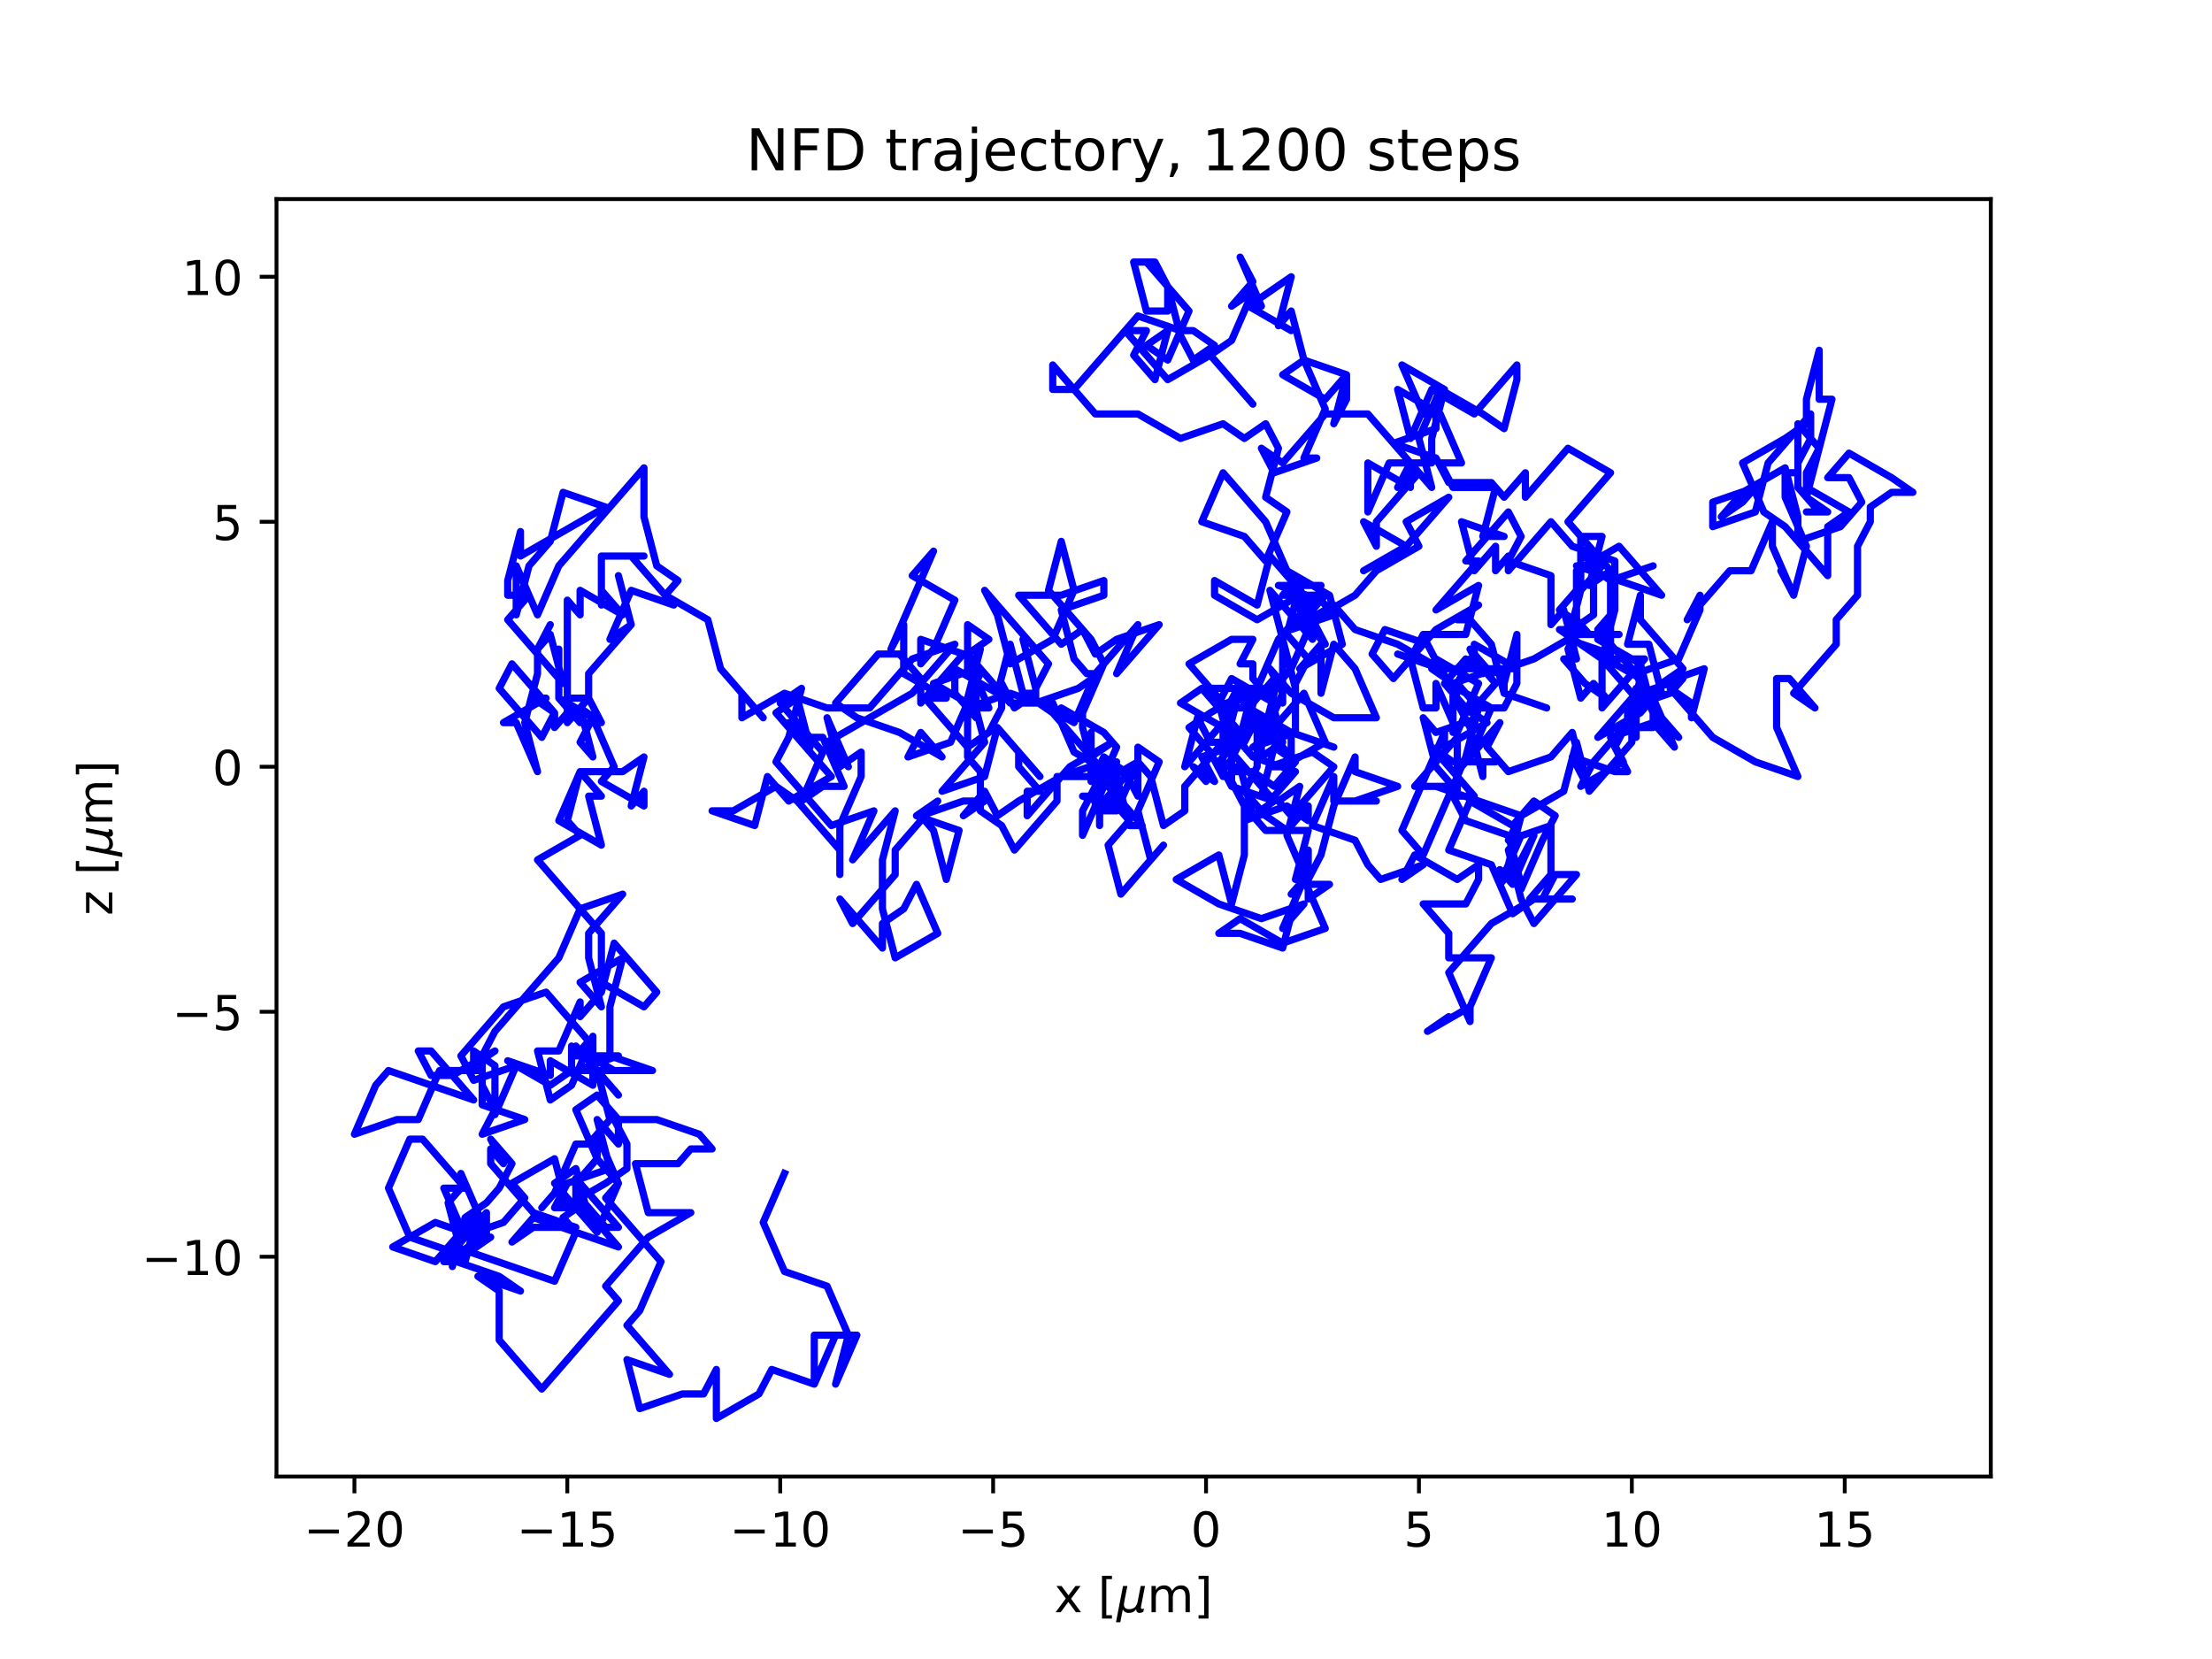 <?xml version="1.0" encoding="utf-8" standalone="no"?>
<!DOCTYPE svg PUBLIC "-//W3C//DTD SVG 1.1//EN"
  "http://www.w3.org/Graphics/SVG/1.1/DTD/svg11.dtd">
<!-- Created with matplotlib (https://matplotlib.org/) -->
<svg height="345.6pt" version="1.1" viewBox="0 0 460.8 345.6" width="460.8pt" xmlns="http://www.w3.org/2000/svg" xmlns:xlink="http://www.w3.org/1999/xlink">
 <defs>
  <style type="text/css">*{stroke-linecap:butt;stroke-linejoin:round;}</style>
 </defs>
 <g id="figure_1">
  <g id="patch_1">
   <path d="M 0 345.6 
L 460.8 345.6 
L 460.8 0 
L 0 0 
z
" style="fill:#ffffff;"/>
  </g>
  <g id="axes_1">
   <g id="patch_2">
    <path d="M 57.6 307.584 
L 414.72 307.584 
L 414.72 41.472 
L 57.6 41.472 
z
" style="fill:#ffffff;"/>
   </g>
   <g id="matplotlib.axis_1">
    <g id="xtick_1">
     <g id="line2d_1">
      <defs>
       <path d="M 0 0 
L 0 3.5 
" id="m997b8be30d" style="stroke:#000000;stroke-width:0.8;"/>
      </defs>
      <g>
       <use style="stroke:#000000;stroke-width:0.8;" x="73.833" xlink:href="#m997b8be30d" y="307.584"/>
      </g>
     </g>
     <g id="text_1">
      <!-- −20 -->
      <g transform="translate(63.28 322.182)scale(0.1 -0.1)">
       <defs>
        <path d="M 10.594 35.5 
L 73.188 35.5 
L 73.188 27.203 
L 10.594 27.203 
z
" id="DejaVuSans-8722"/>
        <path d="M 19.188 8.297 
L 53.609 8.297 
L 53.609 0 
L 7.328 0 
L 7.328 8.297 
Q 12.938 14.109 22.625 23.891 
Q 32.328 33.688 34.812 36.531 
Q 39.547 41.844 41.422 45.531 
Q 43.312 49.219 43.312 52.781 
Q 43.312 58.594 39.234 62.25 
Q 35.156 65.922 28.609 65.922 
Q 23.969 65.922 18.812 64.312 
Q 13.672 62.703 7.812 59.422 
L 7.812 69.391 
Q 13.766 71.781 18.938 73 
Q 24.125 74.219 28.422 74.219 
Q 39.75 74.219 46.484 68.547 
Q 53.219 62.891 53.219 53.422 
Q 53.219 48.922 51.531 44.891 
Q 49.859 40.875 45.406 35.406 
Q 44.188 33.984 37.641 27.219 
Q 31.109 20.453 19.188 8.297 
z
" id="DejaVuSans-50"/>
        <path d="M 31.781 66.406 
Q 24.172 66.406 20.328 58.906 
Q 16.5 51.422 16.5 36.375 
Q 16.5 21.391 20.328 13.891 
Q 24.172 6.391 31.781 6.391 
Q 39.453 6.391 43.281 13.891 
Q 47.125 21.391 47.125 36.375 
Q 47.125 51.422 43.281 58.906 
Q 39.453 66.406 31.781 66.406 
z
M 31.781 74.219 
Q 44.047 74.219 50.516 64.516 
Q 56.984 54.828 56.984 36.375 
Q 56.984 17.969 50.516 8.266 
Q 44.047 -1.422 31.781 -1.422 
Q 19.531 -1.422 13.062 8.266 
Q 6.594 17.969 6.594 36.375 
Q 6.594 54.828 13.062 64.516 
Q 19.531 74.219 31.781 74.219 
z
" id="DejaVuSans-48"/>
       </defs>
       <use xlink:href="#DejaVuSans-8722"/>
       <use x="83.789" xlink:href="#DejaVuSans-50"/>
       <use x="147.412" xlink:href="#DejaVuSans-48"/>
      </g>
     </g>
    </g>
    <g id="xtick_2">
     <g id="line2d_2">
      <g>
       <use style="stroke:#000000;stroke-width:0.8;" x="118.184" xlink:href="#m997b8be30d" y="307.584"/>
      </g>
     </g>
     <g id="text_2">
      <!-- −15 -->
      <g transform="translate(107.632 322.182)scale(0.1 -0.1)">
       <defs>
        <path d="M 12.406 8.297 
L 28.516 8.297 
L 28.516 63.922 
L 10.984 60.406 
L 10.984 69.391 
L 28.422 72.906 
L 38.281 72.906 
L 38.281 8.297 
L 54.391 8.297 
L 54.391 0 
L 12.406 0 
z
" id="DejaVuSans-49"/>
        <path d="M 10.797 72.906 
L 49.516 72.906 
L 49.516 64.594 
L 19.828 64.594 
L 19.828 46.734 
Q 21.969 47.469 24.109 47.828 
Q 26.266 48.188 28.422 48.188 
Q 40.625 48.188 47.75 41.5 
Q 54.891 34.812 54.891 23.391 
Q 54.891 11.625 47.562 5.094 
Q 40.234 -1.422 26.906 -1.422 
Q 22.312 -1.422 17.547 -0.641 
Q 12.797 0.141 7.719 1.703 
L 7.719 11.625 
Q 12.109 9.234 16.797 8.062 
Q 21.484 6.891 26.703 6.891 
Q 35.156 6.891 40.078 11.328 
Q 45.016 15.766 45.016 23.391 
Q 45.016 31 40.078 35.438 
Q 35.156 39.891 26.703 39.891 
Q 22.75 39.891 18.812 39.016 
Q 14.891 38.141 10.797 36.281 
z
" id="DejaVuSans-53"/>
       </defs>
       <use xlink:href="#DejaVuSans-8722"/>
       <use x="83.789" xlink:href="#DejaVuSans-49"/>
       <use x="147.412" xlink:href="#DejaVuSans-53"/>
      </g>
     </g>
    </g>
    <g id="xtick_3">
     <g id="line2d_3">
      <g>
       <use style="stroke:#000000;stroke-width:0.8;" x="162.536" xlink:href="#m997b8be30d" y="307.584"/>
      </g>
     </g>
     <g id="text_3">
      <!-- −10 -->
      <g transform="translate(151.984 322.182)scale(0.1 -0.1)">
       <use xlink:href="#DejaVuSans-8722"/>
       <use x="83.789" xlink:href="#DejaVuSans-49"/>
       <use x="147.412" xlink:href="#DejaVuSans-48"/>
      </g>
     </g>
    </g>
    <g id="xtick_4">
     <g id="line2d_4">
      <g>
       <use style="stroke:#000000;stroke-width:0.8;" x="206.888" xlink:href="#m997b8be30d" y="307.584"/>
      </g>
     </g>
     <g id="text_4">
      <!-- −5 -->
      <g transform="translate(199.517 322.182)scale(0.1 -0.1)">
       <use xlink:href="#DejaVuSans-8722"/>
       <use x="83.789" xlink:href="#DejaVuSans-53"/>
      </g>
     </g>
    </g>
    <g id="xtick_5">
     <g id="line2d_5">
      <g>
       <use style="stroke:#000000;stroke-width:0.8;" x="251.24" xlink:href="#m997b8be30d" y="307.584"/>
      </g>
     </g>
     <g id="text_5">
      <!-- 0 -->
      <g transform="translate(248.058 322.182)scale(0.1 -0.1)">
       <use xlink:href="#DejaVuSans-48"/>
      </g>
     </g>
    </g>
    <g id="xtick_6">
     <g id="line2d_6">
      <g>
       <use style="stroke:#000000;stroke-width:0.8;" x="295.591" xlink:href="#m997b8be30d" y="307.584"/>
      </g>
     </g>
     <g id="text_6">
      <!-- 5 -->
      <g transform="translate(292.41 322.182)scale(0.1 -0.1)">
       <use xlink:href="#DejaVuSans-53"/>
      </g>
     </g>
    </g>
    <g id="xtick_7">
     <g id="line2d_7">
      <g>
       <use style="stroke:#000000;stroke-width:0.8;" x="339.943" xlink:href="#m997b8be30d" y="307.584"/>
      </g>
     </g>
     <g id="text_7">
      <!-- 10 -->
      <g transform="translate(333.581 322.182)scale(0.1 -0.1)">
       <use xlink:href="#DejaVuSans-49"/>
       <use x="63.623" xlink:href="#DejaVuSans-48"/>
      </g>
     </g>
    </g>
    <g id="xtick_8">
     <g id="line2d_8">
      <g>
       <use style="stroke:#000000;stroke-width:0.8;" x="384.295" xlink:href="#m997b8be30d" y="307.584"/>
      </g>
     </g>
     <g id="text_8">
      <!-- 15 -->
      <g transform="translate(377.932 322.182)scale(0.1 -0.1)">
       <use xlink:href="#DejaVuSans-49"/>
       <use x="63.623" xlink:href="#DejaVuSans-53"/>
      </g>
     </g>
    </g>
    <g id="text_9">
     <!-- x [${\mu}$m] -->
     <g transform="translate(219.61 335.862)scale(0.1 -0.1)">
      <defs>
       <path d="M 54.891 54.688 
L 35.109 28.078 
L 55.906 0 
L 45.312 0 
L 29.391 21.484 
L 13.484 0 
L 2.875 0 
L 24.125 28.609 
L 4.688 54.688 
L 15.281 54.688 
L 29.781 35.203 
L 44.281 54.688 
z
" id="DejaVuSans-120"/>
       <path id="DejaVuSans-32"/>
       <path d="M 8.594 75.984 
L 29.297 75.984 
L 29.297 69 
L 17.578 69 
L 17.578 -6.203 
L 29.297 -6.203 
L 29.297 -13.188 
L 8.594 -13.188 
z
" id="DejaVuSans-91"/>
       <path d="M -1.312 -20.797 
L 13.375 54.688 
L 22.406 54.688 
L 15.766 20.656 
Q 15.578 19.625 15.422 18.359 
Q 15.281 17.094 15.281 15.828 
Q 15.281 11.281 18.141 8.828 
Q 21 6.391 26.312 6.391 
Q 33.547 6.391 37.984 10.484 
Q 42.438 14.594 44 22.797 
L 50.203 54.688 
L 59.188 54.688 
L 51.031 12.641 
Q 50.828 11.719 50.75 11.031 
Q 50.688 10.359 50.688 9.812 
Q 50.688 8.297 51.297 7.594 
Q 51.906 6.891 53.219 6.891 
Q 53.719 6.891 54.562 7.125 
Q 55.422 7.375 56.984 8.016 
L 55.609 0.781 
Q 53.469 -0.297 51.516 -0.859 
Q 49.562 -1.422 47.703 -1.422 
Q 44.484 -1.422 42.656 0.625 
Q 40.828 2.688 40.828 6.297 
Q 38.094 2.391 34.297 0.484 
Q 30.516 -1.422 25.391 -1.422 
Q 20.844 -1.422 17.453 0.672 
Q 14.062 2.781 12.984 6.203 
L 7.719 -20.797 
z
" id="DejaVuSans-Oblique-956"/>
       <path d="M 52 44.188 
Q 55.375 50.25 60.062 53.125 
Q 64.75 56 71.094 56 
Q 79.641 56 84.281 50.016 
Q 88.922 44.047 88.922 33.016 
L 88.922 0 
L 79.891 0 
L 79.891 32.719 
Q 79.891 40.578 77.094 44.375 
Q 74.312 48.188 68.609 48.188 
Q 61.625 48.188 57.562 43.547 
Q 53.516 38.922 53.516 30.906 
L 53.516 0 
L 44.484 0 
L 44.484 32.719 
Q 44.484 40.625 41.703 44.406 
Q 38.922 48.188 33.109 48.188 
Q 26.219 48.188 22.156 43.531 
Q 18.109 38.875 18.109 30.906 
L 18.109 0 
L 9.078 0 
L 9.078 54.688 
L 18.109 54.688 
L 18.109 46.188 
Q 21.188 51.219 25.484 53.609 
Q 29.781 56 35.688 56 
Q 41.656 56 45.828 52.969 
Q 50 49.953 52 44.188 
z
" id="DejaVuSans-109"/>
       <path d="M 30.422 75.984 
L 30.422 -13.188 
L 9.719 -13.188 
L 9.719 -6.203 
L 21.391 -6.203 
L 21.391 69 
L 9.719 69 
L 9.719 75.984 
z
" id="DejaVuSans-93"/>
      </defs>
      <use transform="translate(0 0.016)" xlink:href="#DejaVuSans-120"/>
      <use transform="translate(59.18 0.016)" xlink:href="#DejaVuSans-32"/>
      <use transform="translate(90.967 0.016)" xlink:href="#DejaVuSans-91"/>
      <use transform="translate(129.98 0.016)" xlink:href="#DejaVuSans-Oblique-956"/>
      <use transform="translate(193.604 0.016)" xlink:href="#DejaVuSans-109"/>
      <use transform="translate(291.016 0.016)" xlink:href="#DejaVuSans-93"/>
     </g>
    </g>
   </g>
   <g id="matplotlib.axis_2">
    <g id="ytick_1">
     <g id="line2d_9">
      <defs>
       <path d="M 0 0 
L -3.5 0 
" id="m5ddb5551b1" style="stroke:#000000;stroke-width:0.8;"/>
      </defs>
      <g>
       <use style="stroke:#000000;stroke-width:0.8;" x="57.6" xlink:href="#m5ddb5551b1" y="261.803"/>
      </g>
     </g>
     <g id="text_10">
      <!-- −10 -->
      <g transform="translate(29.495 265.602)scale(0.1 -0.1)">
       <use xlink:href="#DejaVuSans-8722"/>
       <use x="83.789" xlink:href="#DejaVuSans-49"/>
       <use x="147.412" xlink:href="#DejaVuSans-48"/>
      </g>
     </g>
    </g>
    <g id="ytick_2">
     <g id="line2d_10">
      <g>
       <use style="stroke:#000000;stroke-width:0.8;" x="57.6" xlink:href="#m5ddb5551b1" y="210.765"/>
      </g>
     </g>
     <g id="text_11">
      <!-- −5 -->
      <g transform="translate(35.858 214.564)scale(0.1 -0.1)">
       <use xlink:href="#DejaVuSans-8722"/>
       <use x="83.789" xlink:href="#DejaVuSans-53"/>
      </g>
     </g>
    </g>
    <g id="ytick_3">
     <g id="line2d_11">
      <g>
       <use style="stroke:#000000;stroke-width:0.8;" x="57.6" xlink:href="#m5ddb5551b1" y="159.727"/>
      </g>
     </g>
     <g id="text_12">
      <!-- 0 -->
      <g transform="translate(44.237 163.526)scale(0.1 -0.1)">
       <use xlink:href="#DejaVuSans-48"/>
      </g>
     </g>
    </g>
    <g id="ytick_4">
     <g id="line2d_12">
      <g>
       <use style="stroke:#000000;stroke-width:0.8;" x="57.6" xlink:href="#m5ddb5551b1" y="108.689"/>
      </g>
     </g>
     <g id="text_13">
      <!-- 5 -->
      <g transform="translate(44.237 112.488)scale(0.1 -0.1)">
       <use xlink:href="#DejaVuSans-53"/>
      </g>
     </g>
    </g>
    <g id="ytick_5">
     <g id="line2d_13">
      <g>
       <use style="stroke:#000000;stroke-width:0.8;" x="57.6" xlink:href="#m5ddb5551b1" y="57.651"/>
      </g>
     </g>
     <g id="text_14">
      <!-- 10 -->
      <g transform="translate(37.875 61.45)scale(0.1 -0.1)">
       <use xlink:href="#DejaVuSans-49"/>
       <use x="63.623" xlink:href="#DejaVuSans-48"/>
      </g>
     </g>
    </g>
    <g id="text_15">
     <!-- z [${\mu}$m] -->
     <g transform="translate(23.395 190.728)rotate(-90)scale(0.1 -0.1)">
      <defs>
       <path d="M 5.516 54.688 
L 48.188 54.688 
L 48.188 46.484 
L 14.406 7.172 
L 48.188 7.172 
L 48.188 0 
L 4.297 0 
L 4.297 8.203 
L 38.094 47.516 
L 5.516 47.516 
z
" id="DejaVuSans-122"/>
      </defs>
      <use transform="translate(0 0.016)" xlink:href="#DejaVuSans-122"/>
      <use transform="translate(52.49 0.016)" xlink:href="#DejaVuSans-32"/>
      <use transform="translate(84.277 0.016)" xlink:href="#DejaVuSans-91"/>
      <use transform="translate(123.291 0.016)" xlink:href="#DejaVuSans-Oblique-956"/>
      <use transform="translate(186.914 0.016)" xlink:href="#DejaVuSans-109"/>
      <use transform="translate(284.326 0.016)" xlink:href="#DejaVuSans-93"/>
     </g>
    </g>
   </g>
   <g id="line2d_14">
    <path clip-path="url(#p28f497961e)" d="M 251.24 159.727 
L 251.24 162.789 
L 248.578 159.727 
L 253.014 162.789 
L 250.353 157.685 
L 259.223 154.623 
L 261.884 149.519 
L 261.884 159.727 
L 259.223 164.831 
L 263.658 169.935 
L 268.093 172.997 
L 272.528 167.893 
L 272.528 170.955 
L 268.093 167.893 
L 259.223 170.955 
L 259.223 167.893 
L 256.562 162.789 
L 256.562 152.582 
L 260.997 157.685 
L 269.867 160.748 
L 265.432 165.852 
L 262.771 165.852 
L 265.432 155.644 
L 269.867 158.706 
L 265.432 163.81 
L 260.997 160.748 
L 256.562 160.748 
L 256.562 163.81 
L 265.432 166.872 
L 260.997 169.935 
L 258.336 159.727 
L 255.675 159.727 
L 258.336 154.623 
L 255.675 149.519 
L 246.804 159.727 
L 249.466 149.519 
L 252.127 154.623 
L 254.788 154.623 
L 257.449 144.416 
L 268.98 157.685 
L 268.98 152.582 
L 277.851 155.644 
L 268.98 152.582 
L 260.11 147.478 
L 255.675 147.478 
L 258.336 142.374 
L 262.771 152.582 
L 265.432 149.519 
L 265.432 152.582 
L 260.997 155.644 
L 269.867 152.582 
L 269.867 142.374 
L 272.528 137.27 
L 268.093 132.166 
L 270.754 121.959 
L 275.19 121.959 
L 266.319 121.959 
L 275.19 125.021 
L 277.851 128.083 
L 268.98 131.146 
L 277.851 126.042 
L 282.286 131.146 
L 291.156 134.208 
L 300.026 139.312 
L 300.026 139.312 
L 291.156 136.25 
L 300.026 139.312 
L 297.365 134.208 
L 288.495 131.146 
L 285.834 136.25 
L 290.269 141.353 
L 299.139 131.146 
L 308.01 126.042 
L 303.575 129.104 
L 306.236 129.104 
L 310.671 134.208 
L 313.332 144.416 
L 322.202 147.478 
L 313.332 144.416 
L 313.332 139.312 
L 313.332 142.374 
L 315.993 132.166 
L 315.993 142.374 
L 313.332 147.478 
L 304.462 147.478 
L 307.123 147.478 
L 311.558 142.374 
L 307.123 137.27 
L 307.123 134.208 
L 315.993 139.312 
L 298.252 139.312 
L 302.688 142.374 
L 311.558 139.312 
L 302.688 142.374 
L 302.688 152.582 
L 302.688 147.478 
L 305.349 137.27 
L 300.914 142.374 
L 305.349 147.478 
L 309.784 150.54 
L 300.914 155.644 
L 300.914 152.582 
L 292.043 172.997 
L 296.478 178.101 
L 296.478 178.101 
L 305.349 157.685 
L 308.01 147.478 
L 303.575 142.374 
L 306.236 137.27 
L 308.897 140.333 
L 306.236 135.229 
L 310.671 140.333 
L 319.541 137.27 
L 328.412 132.166 
L 337.282 132.166 
L 331.073 132.166 
L 328.412 129.104 
L 328.412 118.897 
L 337.282 113.793 
L 346.152 124 
L 328.412 117.876 
L 331.073 117.876 
L 335.508 120.938 
L 344.378 117.876 
L 335.508 120.938 
L 335.508 136.25 
L 326.637 133.187 
L 329.299 122.98 
L 333.734 117.876 
L 329.299 114.814 
L 331.96 117.876 
L 331.96 128.083 
L 327.525 131.146 
L 324.863 131.146 
L 333.734 137.27 
L 333.734 147.478 
L 342.604 137.27 
L 333.734 137.27 
L 336.395 127.063 
L 336.395 116.855 
L 327.525 113.793 
L 323.089 108.689 
L 314.219 118.897 
L 314.219 115.834 
L 311.558 118.897 
L 311.558 113.793 
L 307.123 118.897 
L 307.123 118.897 
L 304.462 108.689 
L 313.332 111.751 
L 308.897 111.751 
L 311.558 101.544 
L 302.688 101.544 
L 300.026 96.44 
L 304.462 96.44 
L 300.026 86.232 
L 291.156 81.129 
L 293.817 91.336 
L 298.252 81.129 
L 307.123 86.232 
L 315.993 76.025 
L 315.993 79.087 
L 313.332 89.295 
L 308.897 86.232 
L 300.026 81.129 
L 295.591 91.336 
L 298.252 101.544 
L 284.947 86.232 
L 276.077 86.232 
L 267.206 96.44 
L 262.771 93.378 
L 265.432 98.481 
L 274.302 95.419 
L 271.641 95.419 
L 276.077 85.212 
L 271.641 75.004 
L 267.206 78.066 
L 276.077 83.17 
L 280.512 78.066 
L 277.851 88.274 
L 280.512 83.17 
L 280.512 78.066 
L 271.641 75.004 
L 268.98 64.796 
L 266.319 67.859 
L 268.98 57.651 
L 260.11 63.776 
L 268.98 68.879 
L 260.11 63.776 
L 262.771 63.776 
L 258.336 53.568 
L 260.997 58.672 
L 256.562 63.776 
L 260.997 60.713 
L 256.562 70.921 
L 252.127 73.983 
L 260.997 84.191 
L 252.127 73.983 
L 243.256 79.087 
L 234.386 68.879 
L 238.821 68.879 
L 236.16 73.983 
L 240.595 79.087 
L 243.256 68.879 
L 238.821 71.942 
L 243.256 75.004 
L 247.691 64.796 
L 247.691 64.796 
L 238.821 54.589 
L 243.256 59.693 
L 243.256 64.796 
L 238.821 64.796 
L 236.16 54.589 
L 240.595 54.589 
L 243.256 59.693 
L 245.917 69.9 
L 248.578 75.004 
L 253.014 71.942 
L 248.578 68.879 
L 245.917 68.879 
L 237.047 65.817 
L 223.742 81.129 
L 219.306 81.129 
L 219.306 76.025 
L 228.177 86.232 
L 237.047 86.232 
L 245.917 91.336 
L 254.788 88.274 
L 259.223 91.336 
L 263.658 88.274 
L 266.319 93.378 
L 263.658 103.585 
L 268.093 106.647 
L 263.658 116.855 
L 259.223 111.751 
L 250.353 108.689 
L 254.788 98.481 
L 263.658 108.689 
L 268.093 118.897 
L 276.964 124 
L 279.625 134.208 
L 270.754 139.312 
L 275.19 134.208 
L 275.19 144.416 
L 277.851 134.208 
L 282.286 139.312 
L 286.721 149.519 
L 277.851 149.519 
L 268.98 144.416 
L 264.545 139.312 
L 267.206 144.416 
L 262.771 154.623 
L 262.771 157.685 
L 267.206 154.623 
L 264.545 144.416 
L 268.98 139.312 
L 273.415 129.104 
L 276.077 134.208 
L 271.641 129.104 
L 276.077 124 
L 267.206 124 
L 269.867 120.938 
L 272.528 126.042 
L 275.19 122.98 
L 266.319 133.187 
L 261.884 143.395 
L 259.223 153.602 
L 250.353 143.395 
L 245.917 146.457 
L 254.788 151.561 
L 254.788 161.769 
L 252.127 156.665 
L 247.691 151.561 
L 252.127 148.499 
L 260.997 143.395 
L 258.336 153.602 
L 253.901 158.706 
L 256.562 163.81 
L 265.432 166.872 
L 256.562 156.665 
L 253.901 146.457 
L 256.562 141.353 
L 265.432 146.457 
L 260.997 141.353 
L 260.997 138.291 
L 258.336 138.291 
L 260.997 133.187 
L 256.562 133.187 
L 247.691 138.291 
L 256.562 148.499 
L 252.127 143.395 
L 260.997 143.395 
L 260.997 146.457 
L 265.432 141.353 
L 265.432 144.416 
L 262.771 154.623 
L 271.641 144.416 
L 276.077 154.623 
L 267.206 159.727 
L 264.545 159.727 
L 273.415 156.665 
L 277.851 159.727 
L 268.98 169.935 
L 266.319 166.872 
L 270.754 163.81 
L 268.093 174.018 
L 272.528 184.225 
L 276.964 184.225 
L 272.528 187.287 
L 272.528 177.08 
L 267.206 197.495 
L 258.336 194.433 
L 253.901 194.433 
L 258.336 191.371 
L 267.206 196.474 
L 267.206 196.474 
L 276.077 193.412 
L 271.641 183.204 
L 268.98 186.267 
L 271.641 183.204 
L 267.206 193.412 
L 267.206 193.412 
L 271.641 188.308 
L 262.771 191.371 
L 253.901 188.308 
L 245.03 183.204 
L 253.901 178.101 
L 256.562 188.308 
L 259.223 178.101 
L 259.223 167.893 
L 263.658 172.997 
L 272.528 172.997 
L 269.867 183.204 
L 272.528 183.204 
L 275.19 178.101 
L 277.851 167.893 
L 282.286 157.685 
L 282.286 160.748 
L 291.156 163.81 
L 282.286 166.872 
L 286.721 166.872 
L 277.851 166.872 
L 277.851 161.769 
L 273.415 171.976 
L 282.286 175.038 
L 284.947 180.142 
L 287.608 183.204 
L 296.478 180.142 
L 292.043 183.204 
L 294.704 178.101 
L 303.575 183.204 
L 308.01 180.142 
L 308.01 183.204 
L 305.349 188.308 
L 296.478 188.308 
L 301.801 194.433 
L 301.801 199.537 
L 310.671 199.537 
L 306.236 209.744 
L 297.365 214.848 
L 301.801 211.786 
L 297.365 214.848 
L 306.236 209.744 
L 306.236 212.806 
L 301.801 202.599 
L 310.671 192.391 
L 319.541 187.287 
L 315.106 190.35 
L 310.671 180.142 
L 301.801 177.08 
L 306.236 166.872 
L 315.106 171.976 
L 319.541 166.872 
L 323.976 169.935 
L 321.315 175.038 
L 316.88 185.246 
L 314.219 180.142 
L 316.88 169.935 
L 314.219 175.038 
L 323.089 171.976 
L 323.089 182.184 
L 318.654 187.287 
L 327.525 187.287 
L 321.315 187.287 
L 323.976 182.184 
L 328.412 182.184 
L 319.541 192.391 
L 316.88 187.287 
L 314.219 177.08 
L 316.88 174.018 
L 312.445 184.225 
L 316.88 179.121 
L 319.541 174.018 
L 315.106 184.225 
L 312.445 181.163 
L 316.88 184.225 
L 314.219 174.018 
L 305.349 170.955 
L 302.688 165.852 
L 307.123 165.852 
L 298.252 155.644 
L 302.688 158.706 
L 311.558 158.706 
L 308.897 158.706 
L 308.897 161.769 
L 306.236 151.561 
L 303.575 146.457 
L 308.01 149.519 
L 299.139 152.582 
L 296.478 149.519 
L 299.139 159.727 
L 303.575 164.831 
L 303.575 153.602 
L 294.704 163.81 
L 303.575 163.81 
L 299.139 163.81 
L 316.88 169.935 
L 325.75 164.831 
L 328.412 154.623 
L 331.073 164.831 
L 339.943 154.623 
L 339.943 151.561 
L 344.378 151.561 
L 344.378 148.499 
L 341.717 138.291 
L 332.847 133.187 
L 335.508 128.083 
L 332.847 131.146 
L 341.717 141.353 
L 332.847 136.25 
L 341.717 146.457 
L 339.056 151.561 
L 341.717 141.353 
L 341.717 138.291 
L 341.717 143.395 
L 332.847 153.602 
L 341.717 148.499 
L 344.378 145.436 
L 348.813 155.644 
L 344.378 150.54 
L 335.508 153.602 
L 338.169 158.706 
L 329.299 163.81 
L 331.96 158.706 
L 340.83 148.499 
L 340.83 153.602 
L 340.83 143.395 
L 349.7 153.602 
L 345.265 150.54 
L 340.83 140.333 
L 349.7 137.27 
L 354.136 127.063 
L 354.136 124 
L 351.474 129.104 
L 360.345 118.897 
L 364.78 118.897 
L 369.215 108.689 
L 369.215 113.793 
L 373.65 124 
L 370.989 118.897 
L 373.65 124 
L 376.311 113.793 
L 371.876 103.585 
L 371.876 98.481 
L 374.537 98.481 
L 374.537 88.274 
L 378.973 93.378 
L 376.311 98.481 
L 376.311 101.544 
L 385.182 106.647 
L 380.747 109.71 
L 380.747 119.917 
L 371.876 109.71 
L 367.441 106.647 
L 363.006 96.44 
L 371.876 91.336 
L 376.311 88.274 
L 376.311 88.274 
L 376.311 83.17 
L 378.973 72.962 
L 378.973 83.17 
L 381.634 83.17 
L 376.311 103.585 
L 380.747 106.647 
L 376.311 106.647 
L 378.973 106.647 
L 374.537 101.544 
L 374.537 96.44 
L 377.198 91.336 
L 377.198 86.232 
L 368.328 96.44 
L 365.667 106.647 
L 356.797 109.71 
L 356.797 104.606 
L 365.667 101.544 
L 363.006 104.606 
L 358.571 107.668 
L 363.006 102.564 
L 363.006 102.564 
L 371.876 97.461 
L 374.537 107.668 
L 374.537 112.772 
L 383.408 109.71 
L 387.843 104.606 
L 385.182 99.502 
L 380.747 99.502 
L 385.182 94.398 
L 394.052 99.502 
L 398.487 102.564 
L 398.487 102.564 
L 394.052 102.564 
L 389.617 105.627 
L 389.617 108.689 
L 386.956 113.793 
L 386.956 124 
L 382.521 129.104 
L 382.521 134.208 
L 373.65 144.416 
L 378.085 147.478 
L 372.763 141.353 
L 370.102 141.353 
L 370.102 151.561 
L 374.537 161.769 
L 365.667 158.706 
L 356.797 153.602 
L 347.926 143.395 
L 352.361 146.457 
L 352.361 149.519 
L 355.023 139.312 
L 346.152 142.374 
L 350.587 139.312 
L 341.717 129.104 
L 341.717 124 
L 339.056 134.208 
L 343.491 134.208 
L 346.152 144.416 
L 341.717 144.416 
L 350.587 141.353 
L 347.926 144.416 
L 339.056 147.478 
L 339.056 150.54 
L 336.395 155.644 
L 339.056 160.748 
L 336.395 160.748 
L 327.525 157.685 
L 330.186 162.789 
L 327.525 152.582 
L 323.089 157.685 
L 314.219 160.748 
L 309.784 155.644 
L 312.445 150.54 
L 303.575 160.748 
L 306.236 157.685 
L 310.671 147.478 
L 301.801 142.374 
L 299.139 137.27 
L 308.01 142.374 
L 303.575 152.582 
L 299.139 142.374 
L 299.139 147.478 
L 296.478 147.478 
L 293.817 137.27 
L 296.478 132.166 
L 305.349 132.166 
L 308.01 121.959 
L 299.139 127.063 
L 308.01 116.855 
L 305.349 116.855 
L 314.219 106.647 
L 316.88 111.751 
L 314.219 116.855 
L 323.089 119.917 
L 323.089 130.125 
L 323.089 130.125 
L 325.75 127.063 
L 328.412 137.27 
L 325.75 137.27 
L 330.186 142.374 
L 334.621 145.436 
L 331.96 142.374 
L 329.299 145.436 
L 326.637 135.229 
L 329.299 130.125 
L 324.863 127.063 
L 329.299 121.959 
L 329.299 111.751 
L 333.734 111.751 
L 331.073 121.959 
L 335.508 118.897 
L 326.637 108.689 
L 335.508 98.481 
L 326.637 93.378 
L 317.767 103.585 
L 317.767 98.481 
L 313.332 103.585 
L 310.671 100.523 
L 301.801 100.523 
L 299.139 95.419 
L 290.269 92.357 
L 299.139 89.295 
L 299.139 86.232 
L 296.478 86.232 
L 292.043 76.025 
L 300.914 81.129 
L 298.252 91.336 
L 298.252 96.44 
L 289.382 96.44 
L 284.947 106.647 
L 284.947 96.44 
L 293.817 101.544 
L 293.817 96.44 
L 291.156 101.544 
L 295.591 98.481 
L 286.721 108.689 
L 286.721 108.689 
L 286.721 113.793 
L 284.06 108.689 
L 292.93 113.793 
L 284.06 118.897 
L 292.93 113.793 
L 301.801 103.585 
L 292.93 108.689 
L 295.591 113.793 
L 295.591 113.793 
L 286.721 118.897 
L 282.286 124 
L 273.415 129.104 
L 270.754 124 
L 261.884 129.104 
L 261.884 129.104 
L 253.014 124 
L 253.014 120.938 
L 261.884 126.042 
L 264.545 115.834 
L 273.415 126.042 
L 268.98 122.98 
L 273.415 133.187 
L 264.545 122.98 
L 269.867 143.395 
L 267.206 133.187 
L 267.206 146.457 
L 258.336 143.395 
L 255.675 153.602 
L 246.804 163.81 
L 246.804 168.914 
L 242.369 171.976 
L 239.708 161.769 
L 237.047 158.706 
L 232.612 168.914 
L 228.177 168.914 
L 237.047 158.706 
L 228.177 163.81 
L 225.516 168.914 
L 225.516 174.018 
L 229.951 163.81 
L 232.612 158.706 
L 228.177 161.769 
L 225.516 151.561 
L 225.516 148.499 
L 229.951 138.291 
L 227.29 133.187 
L 218.419 122.98 
L 221.08 112.772 
L 223.742 122.98 
L 219.306 133.187 
L 210.436 138.291 
L 207.775 128.083 
L 205.114 122.98 
L 218.419 138.291 
L 215.758 143.395 
L 213.097 133.187 
L 215.758 143.395 
L 215.758 146.457 
L 224.629 143.395 
L 229.064 140.333 
L 226.403 140.333 
L 223.742 137.27 
L 221.08 127.063 
L 229.951 124 
L 229.951 120.938 
L 221.08 124 
L 212.21 124 
L 221.08 134.208 
L 225.516 131.146 
L 228.177 136.25 
L 232.612 133.187 
L 241.482 130.125 
L 232.612 140.333 
L 237.047 130.125 
L 228.177 140.333 
L 223.742 150.54 
L 214.871 145.436 
L 219.306 148.499 
L 228.177 158.706 
L 228.177 168.914 
L 230.838 165.852 
L 235.273 170.955 
L 230.838 176.059 
L 233.499 186.267 
L 242.369 176.059 
L 239.708 179.121 
L 237.047 168.914 
L 241.482 158.706 
L 237.047 155.644 
L 237.047 165.852 
L 234.386 160.748 
L 229.951 157.685 
L 227.29 162.789 
L 227.29 152.582 
L 227.29 157.685 
L 231.725 154.623 
L 222.854 159.727 
L 213.984 169.935 
L 213.984 164.831 
L 216.645 164.831 
L 212.21 159.727 
L 212.21 156.665 
L 216.645 161.769 
L 207.775 151.561 
L 205.114 161.769 
L 196.243 164.831 
L 205.114 154.623 
L 202.453 144.416 
L 198.018 154.623 
L 189.147 157.685 
L 191.808 152.582 
L 196.243 157.685 
L 187.373 152.582 
L 178.503 149.519 
L 174.068 146.457 
L 182.938 136.25 
L 187.373 136.25 
L 191.808 141.353 
L 191.808 146.457 
L 200.679 136.25 
L 191.808 133.187 
L 191.808 138.291 
L 194.469 135.229 
L 198.905 125.021 
L 190.034 119.917 
L 194.469 114.814 
L 185.599 135.229 
L 188.26 130.125 
L 188.26 140.333 
L 197.13 145.436 
L 192.695 145.436 
L 201.566 155.644 
L 206.001 152.582 
L 208.662 147.478 
L 208.662 142.374 
L 211.323 147.478 
L 215.758 144.416 
L 213.097 144.416 
L 210.436 134.208 
L 207.775 144.416 
L 198.905 139.312 
L 198.905 144.416 
L 203.34 149.519 
L 203.34 139.312 
L 194.469 142.374 
L 203.34 147.478 
L 206.001 147.478 
L 201.566 137.27 
L 204.227 140.333 
L 201.566 145.436 
L 204.227 135.229 
L 201.566 140.333 
L 201.566 130.125 
L 206.001 133.187 
L 201.566 136.25 
L 210.436 146.457 
L 219.306 146.457 
L 223.742 156.665 
L 232.612 161.769 
L 235.273 171.976 
L 237.934 171.976 
L 229.064 161.769 
L 229.064 171.976 
L 229.064 161.769 
L 220.193 161.769 
L 220.193 166.872 
L 211.323 177.08 
L 208.662 171.976 
L 204.227 168.914 
L 204.227 160.748 
L 201.566 157.685 
L 201.566 147.478 
L 210.436 144.416 
L 219.306 147.478 
L 223.742 150.54 
L 221.08 147.478 
L 229.951 152.582 
L 232.612 155.644 
L 228.177 165.852 
L 225.516 165.852 
L 234.386 168.914 
L 229.951 158.706 
L 227.29 161.769 
L 229.951 161.769 
L 229.951 158.706 
L 221.08 161.769 
L 212.21 166.872 
L 207.775 169.935 
L 205.114 164.831 
L 200.679 169.935 
L 205.114 166.872 
L 200.679 166.872 
L 191.808 169.935 
L 194.469 172.997 
L 197.13 183.204 
L 199.792 172.997 
L 190.921 169.935 
L 195.356 166.872 
L 186.486 177.08 
L 186.486 182.184 
L 177.616 192.391 
L 174.955 187.287 
L 183.825 197.495 
L 183.825 192.391 
L 188.26 189.329 
L 190.921 184.225 
L 195.356 194.433 
L 186.486 199.537 
L 183.825 189.329 
L 183.825 179.121 
L 186.486 168.914 
L 177.616 179.121 
L 182.051 168.914 
L 173.181 171.976 
L 161.649 158.706 
L 164.31 153.602 
L 166.971 143.395 
L 162.536 146.457 
L 171.406 156.665 
L 166.971 166.872 
L 171.406 163.81 
L 175.842 163.81 
L 171.406 153.602 
L 168.745 153.602 
L 164.31 150.54 
L 168.745 155.644 
L 166.084 145.436 
L 161.649 148.499 
L 173.181 161.769 
L 164.31 166.872 
L 159.875 161.769 
L 157.214 171.976 
L 148.344 168.914 
L 152.779 168.914 
L 161.649 163.81 
L 166.084 166.872 
L 174.955 177.08 
L 174.955 182.184 
L 174.955 171.976 
L 179.39 161.769 
L 179.39 156.665 
L 174.955 159.727 
L 172.294 149.519 
L 176.729 159.727 
L 172.294 154.623 
L 190.034 144.416 
L 198.905 134.208 
L 190.034 137.27 
L 181.164 147.478 
L 172.294 147.478 
L 163.423 144.416 
L 154.553 149.519 
L 154.553 144.416 
L 158.988 149.519 
L 150.118 139.312 
L 147.457 129.104 
L 138.586 124 
L 141.247 120.938 
L 136.812 117.876 
L 134.151 107.668 
L 134.151 97.461 
L 116.41 117.876 
L 111.975 128.083 
L 107.54 117.876 
L 107.54 128.083 
L 110.201 117.876 
L 114.636 112.772 
L 117.297 102.564 
L 126.168 105.627 
L 108.427 115.834 
L 108.427 110.731 
L 105.766 120.938 
L 105.766 124 
L 110.201 124 
L 105.766 129.104 
L 117.297 142.374 
L 114.636 132.166 
L 111.975 135.229 
L 114.636 130.125 
L 111.975 135.229 
L 111.975 140.333 
L 109.314 150.54 
L 111.975 160.748 
L 107.54 150.54 
L 104.879 150.54 
L 113.749 145.436 
L 111.088 145.436 
L 115.523 148.499 
L 106.653 138.291 
L 103.992 143.395 
L 112.862 153.602 
L 115.523 148.499 
L 115.523 151.561 
L 118.184 148.499 
L 118.184 125.021 
L 120.846 128.083 
L 120.846 122.98 
L 129.716 128.083 
L 125.281 122.98 
L 125.281 126.042 
L 125.281 115.834 
L 134.151 115.834 
L 131.49 115.834 
L 140.36 126.042 
L 131.49 122.98 
L 127.055 133.187 
L 131.49 130.125 
L 128.829 119.917 
L 131.49 130.125 
L 122.62 140.333 
L 122.62 145.436 
L 118.184 150.54 
L 118.184 145.436 
L 122.62 145.436 
L 125.281 150.54 
L 116.41 145.436 
L 116.41 135.229 
L 116.41 145.436 
L 120.846 150.54 
L 125.281 150.54 
L 120.846 147.478 
L 123.507 157.685 
L 120.846 154.623 
L 123.507 149.519 
L 127.942 159.727 
L 125.281 162.789 
L 134.151 167.893 
L 134.151 164.831 
L 131.49 167.893 
L 134.151 157.685 
L 129.716 160.748 
L 120.846 160.748 
L 116.41 170.955 
L 125.281 176.059 
L 122.62 165.852 
L 125.281 165.852 
L 120.846 160.748 
L 118.184 170.955 
L 120.846 174.018 
L 111.975 179.121 
L 125.281 194.433 
L 125.281 204.64 
L 134.151 209.744 
L 136.812 206.682 
L 127.942 196.474 
L 125.281 206.682 
L 120.846 211.786 
L 120.846 208.723 
L 116.41 218.931 
L 111.975 218.931 
L 114.636 229.139 
L 119.071 226.076 
L 123.507 215.869 
L 123.507 226.076 
L 114.636 220.973 
L 114.636 224.035 
L 105.766 220.973 
L 114.636 226.076 
L 119.071 223.014 
L 119.071 217.91 
L 127.942 223.014 
L 122.62 223.014 
L 135.925 223.014 
L 127.055 219.952 
L 127.055 209.744 
L 129.716 199.537 
L 120.846 204.64 
L 125.281 209.744 
L 125.281 209.744 
L 122.62 199.537 
L 122.62 194.433 
L 129.716 186.267 
L 120.846 189.329 
L 116.41 199.537 
L 103.105 214.848 
L 100.444 219.952 
L 100.444 230.159 
L 109.314 233.222 
L 100.444 236.284 
L 103.105 231.18 
L 100.444 226.076 
L 100.444 223.014 
L 91.573 223.014 
L 87.138 233.222 
L 82.703 233.222 
L 73.833 236.284 
L 78.268 226.076 
L 80.929 223.014 
L 98.67 229.139 
L 89.799 218.931 
L 87.138 218.931 
L 89.799 224.035 
L 94.235 224.035 
L 103.105 218.931 
L 98.67 221.993 
L 98.67 218.931 
L 103.105 221.993 
L 103.105 232.201 
L 107.54 221.993 
L 98.67 225.056 
L 96.009 219.952 
L 104.879 209.744 
L 113.749 206.682 
L 122.62 216.89 
L 119.959 219.952 
L 128.829 219.952 
L 119.959 223.014 
L 124.394 223.014 
L 119.959 217.91 
L 128.829 228.118 
L 124.394 223.014 
L 127.055 233.222 
L 122.62 238.325 
L 119.959 238.325 
L 115.523 248.533 
L 112.862 251.595 
L 117.297 246.492 
L 117.297 251.595 
L 126.168 246.492 
L 130.603 243.429 
L 130.603 238.325 
L 127.942 233.222 
L 136.812 233.222 
L 145.683 236.284 
L 148.344 239.346 
L 143.908 239.346 
L 141.247 242.409 
L 132.377 242.409 
L 135.038 252.616 
L 143.908 252.616 
L 135.038 257.72 
L 126.168 267.927 
L 128.829 270.99 
L 112.862 289.363 
L 103.992 279.156 
L 103.992 268.948 
L 99.557 265.886 
L 108.427 268.948 
L 103.992 265.886 
L 95.122 262.824 
L 99.557 257.72 
L 90.686 254.658 
L 81.816 259.761 
L 90.686 262.824 
L 99.557 252.616 
L 96.896 262.824 
L 92.46 262.824 
L 101.331 252.616 
L 101.331 257.72 
L 96.896 257.72 
L 92.46 247.512 
L 96.896 247.512 
L 88.025 237.305 
L 85.364 237.305 
L 80.929 247.512 
L 85.364 257.72 
L 94.235 260.782 
L 94.235 263.844 
L 96.896 253.637 
L 101.331 250.575 
L 103.992 247.512 
L 106.653 242.409 
L 102.218 237.305 
L 104.879 242.409 
L 102.218 239.346 
L 102.218 242.409 
L 111.088 252.616 
L 119.959 255.678 
L 111.088 255.678 
L 106.653 258.741 
L 111.088 253.637 
L 128.829 259.761 
L 119.959 249.554 
L 119.959 246.492 
L 124.394 241.388 
L 119.959 231.18 
L 124.394 228.118 
L 128.829 233.222 
L 128.829 238.325 
L 124.394 233.222 
L 127.055 243.429 
L 118.184 246.492 
L 115.523 251.595 
L 118.184 251.595 
L 115.523 241.388 
L 106.653 246.492 
L 109.314 249.554 
L 104.879 254.658 
L 96.009 257.72 
L 100.444 254.658 
L 96.009 244.45 
L 96.009 247.512 
L 93.347 250.575 
L 96.009 260.782 
L 100.444 257.72 
L 97.783 260.782 
L 102.218 257.72 
L 97.783 260.782 
L 115.523 266.907 
L 119.959 256.699 
L 117.297 253.637 
L 121.733 250.575 
L 126.168 255.678 
L 128.829 255.678 
L 119.959 245.471 
L 119.959 248.533 
L 122.62 253.637 
L 119.959 243.429 
L 115.523 246.492 
L 124.394 256.699 
L 128.829 246.492 
L 124.394 236.284 
L 124.394 241.388 
L 128.829 246.492 
L 126.168 249.554 
L 137.699 262.824 
L 133.264 273.031 
L 130.603 276.094 
L 139.473 286.301 
L 130.603 283.239 
L 133.264 293.446 
L 142.134 290.384 
L 146.57 290.384 
L 149.231 285.28 
L 149.231 295.488 
L 158.101 290.384 
L 160.762 285.28 
L 169.632 288.343 
L 174.068 278.135 
L 169.632 288.343 
L 169.632 278.135 
L 178.503 278.135 
L 174.068 288.343 
L 176.729 278.135 
L 172.294 267.927 
L 163.423 264.865 
L 158.988 254.658 
L 163.423 244.45 
L 163.423 244.45 
" style="fill:none;stroke:#0000ff;stroke-linecap:square;stroke-width:1.5;"/>
   </g>
   <g id="patch_3">
    <path d="M 57.6 307.584 
L 57.6 41.472 
" style="fill:none;stroke:#000000;stroke-linecap:square;stroke-linejoin:miter;stroke-width:0.8;"/>
   </g>
   <g id="patch_4">
    <path d="M 414.72 307.584 
L 414.72 41.472 
" style="fill:none;stroke:#000000;stroke-linecap:square;stroke-linejoin:miter;stroke-width:0.8;"/>
   </g>
   <g id="patch_5">
    <path d="M 57.6 307.584 
L 414.72 307.584 
" style="fill:none;stroke:#000000;stroke-linecap:square;stroke-linejoin:miter;stroke-width:0.8;"/>
   </g>
   <g id="patch_6">
    <path d="M 57.6 41.472 
L 414.72 41.472 
" style="fill:none;stroke:#000000;stroke-linecap:square;stroke-linejoin:miter;stroke-width:0.8;"/>
   </g>
   <g id="text_16">
    <!-- NFD trajectory, 1200 steps -->
    <g transform="translate(155.404 35.472)scale(0.12 -0.12)">
     <defs>
      <path d="M 9.812 72.906 
L 23.094 72.906 
L 55.422 11.922 
L 55.422 72.906 
L 64.984 72.906 
L 64.984 0 
L 51.703 0 
L 19.391 60.984 
L 19.391 0 
L 9.812 0 
z
" id="DejaVuSans-78"/>
      <path d="M 9.812 72.906 
L 51.703 72.906 
L 51.703 64.594 
L 19.672 64.594 
L 19.672 43.109 
L 48.578 43.109 
L 48.578 34.812 
L 19.672 34.812 
L 19.672 0 
L 9.812 0 
z
" id="DejaVuSans-70"/>
      <path d="M 19.672 64.797 
L 19.672 8.109 
L 31.594 8.109 
Q 46.688 8.109 53.688 14.938 
Q 60.688 21.781 60.688 36.531 
Q 60.688 51.172 53.688 57.984 
Q 46.688 64.797 31.594 64.797 
z
M 9.812 72.906 
L 30.078 72.906 
Q 51.266 72.906 61.172 64.094 
Q 71.094 55.281 71.094 36.531 
Q 71.094 17.672 61.125 8.828 
Q 51.172 0 30.078 0 
L 9.812 0 
z
" id="DejaVuSans-68"/>
      <path d="M 18.312 70.219 
L 18.312 54.688 
L 36.812 54.688 
L 36.812 47.703 
L 18.312 47.703 
L 18.312 18.016 
Q 18.312 11.328 20.141 9.422 
Q 21.969 7.516 27.594 7.516 
L 36.812 7.516 
L 36.812 0 
L 27.594 0 
Q 17.188 0 13.234 3.875 
Q 9.281 7.766 9.281 18.016 
L 9.281 47.703 
L 2.688 47.703 
L 2.688 54.688 
L 9.281 54.688 
L 9.281 70.219 
z
" id="DejaVuSans-116"/>
      <path d="M 41.109 46.297 
Q 39.594 47.172 37.812 47.578 
Q 36.031 48 33.891 48 
Q 26.266 48 22.188 43.047 
Q 18.109 38.094 18.109 28.812 
L 18.109 0 
L 9.078 0 
L 9.078 54.688 
L 18.109 54.688 
L 18.109 46.188 
Q 20.953 51.172 25.484 53.578 
Q 30.031 56 36.531 56 
Q 37.453 56 38.578 55.875 
Q 39.703 55.766 41.062 55.516 
z
" id="DejaVuSans-114"/>
      <path d="M 34.281 27.484 
Q 23.391 27.484 19.188 25 
Q 14.984 22.516 14.984 16.5 
Q 14.984 11.719 18.141 8.906 
Q 21.297 6.109 26.703 6.109 
Q 34.188 6.109 38.703 11.406 
Q 43.219 16.703 43.219 25.484 
L 43.219 27.484 
z
M 52.203 31.203 
L 52.203 0 
L 43.219 0 
L 43.219 8.297 
Q 40.141 3.328 35.547 0.953 
Q 30.953 -1.422 24.312 -1.422 
Q 15.922 -1.422 10.953 3.297 
Q 6 8.016 6 15.922 
Q 6 25.141 12.172 29.828 
Q 18.359 34.516 30.609 34.516 
L 43.219 34.516 
L 43.219 35.406 
Q 43.219 41.609 39.141 45 
Q 35.062 48.391 27.688 48.391 
Q 23 48.391 18.547 47.266 
Q 14.109 46.141 10.016 43.891 
L 10.016 52.203 
Q 14.938 54.109 19.578 55.047 
Q 24.219 56 28.609 56 
Q 40.484 56 46.344 49.844 
Q 52.203 43.703 52.203 31.203 
z
" id="DejaVuSans-97"/>
      <path d="M 9.422 54.688 
L 18.406 54.688 
L 18.406 -0.984 
Q 18.406 -11.422 14.422 -16.109 
Q 10.453 -20.797 1.609 -20.797 
L -1.812 -20.797 
L -1.812 -13.188 
L 0.594 -13.188 
Q 5.719 -13.188 7.562 -10.812 
Q 9.422 -8.453 9.422 -0.984 
z
M 9.422 75.984 
L 18.406 75.984 
L 18.406 64.594 
L 9.422 64.594 
z
" id="DejaVuSans-106"/>
      <path d="M 56.203 29.594 
L 56.203 25.203 
L 14.891 25.203 
Q 15.484 15.922 20.484 11.062 
Q 25.484 6.203 34.422 6.203 
Q 39.594 6.203 44.453 7.469 
Q 49.312 8.734 54.109 11.281 
L 54.109 2.781 
Q 49.266 0.734 44.188 -0.344 
Q 39.109 -1.422 33.891 -1.422 
Q 20.797 -1.422 13.156 6.188 
Q 5.516 13.812 5.516 26.812 
Q 5.516 40.234 12.766 48.109 
Q 20.016 56 32.328 56 
Q 43.359 56 49.781 48.891 
Q 56.203 41.797 56.203 29.594 
z
M 47.219 32.234 
Q 47.125 39.594 43.094 43.984 
Q 39.062 48.391 32.422 48.391 
Q 24.906 48.391 20.391 44.141 
Q 15.875 39.891 15.188 32.172 
z
" id="DejaVuSans-101"/>
      <path d="M 48.781 52.594 
L 48.781 44.188 
Q 44.969 46.297 41.141 47.344 
Q 37.312 48.391 33.406 48.391 
Q 24.656 48.391 19.812 42.844 
Q 14.984 37.312 14.984 27.297 
Q 14.984 17.281 19.812 11.734 
Q 24.656 6.203 33.406 6.203 
Q 37.312 6.203 41.141 7.25 
Q 44.969 8.297 48.781 10.406 
L 48.781 2.094 
Q 45.016 0.344 40.984 -0.531 
Q 36.969 -1.422 32.422 -1.422 
Q 20.062 -1.422 12.781 6.344 
Q 5.516 14.109 5.516 27.297 
Q 5.516 40.672 12.859 48.328 
Q 20.219 56 33.016 56 
Q 37.156 56 41.109 55.141 
Q 45.062 54.297 48.781 52.594 
z
" id="DejaVuSans-99"/>
      <path d="M 30.609 48.391 
Q 23.391 48.391 19.188 42.75 
Q 14.984 37.109 14.984 27.297 
Q 14.984 17.484 19.156 11.844 
Q 23.344 6.203 30.609 6.203 
Q 37.797 6.203 41.984 11.859 
Q 46.188 17.531 46.188 27.297 
Q 46.188 37.016 41.984 42.703 
Q 37.797 48.391 30.609 48.391 
z
M 30.609 56 
Q 42.328 56 49.016 48.375 
Q 55.719 40.766 55.719 27.297 
Q 55.719 13.875 49.016 6.219 
Q 42.328 -1.422 30.609 -1.422 
Q 18.844 -1.422 12.172 6.219 
Q 5.516 13.875 5.516 27.297 
Q 5.516 40.766 12.172 48.375 
Q 18.844 56 30.609 56 
z
" id="DejaVuSans-111"/>
      <path d="M 32.172 -5.078 
Q 28.375 -14.844 24.75 -17.812 
Q 21.141 -20.797 15.094 -20.797 
L 7.906 -20.797 
L 7.906 -13.281 
L 13.188 -13.281 
Q 16.891 -13.281 18.938 -11.516 
Q 21 -9.766 23.484 -3.219 
L 25.094 0.875 
L 2.984 54.688 
L 12.5 54.688 
L 29.594 11.922 
L 46.688 54.688 
L 56.203 54.688 
z
" id="DejaVuSans-121"/>
      <path d="M 11.719 12.406 
L 22.016 12.406 
L 22.016 4 
L 14.016 -11.625 
L 7.719 -11.625 
L 11.719 4 
z
" id="DejaVuSans-44"/>
      <path d="M 44.281 53.078 
L 44.281 44.578 
Q 40.484 46.531 36.375 47.5 
Q 32.281 48.484 27.875 48.484 
Q 21.188 48.484 17.844 46.438 
Q 14.5 44.391 14.5 40.281 
Q 14.5 37.156 16.891 35.375 
Q 19.281 33.594 26.516 31.984 
L 29.594 31.297 
Q 39.156 29.25 43.188 25.516 
Q 47.219 21.781 47.219 15.094 
Q 47.219 7.469 41.188 3.016 
Q 35.156 -1.422 24.609 -1.422 
Q 20.219 -1.422 15.453 -0.562 
Q 10.688 0.297 5.422 2 
L 5.422 11.281 
Q 10.406 8.688 15.234 7.391 
Q 20.062 6.109 24.812 6.109 
Q 31.156 6.109 34.562 8.281 
Q 37.984 10.453 37.984 14.406 
Q 37.984 18.062 35.516 20.016 
Q 33.062 21.969 24.703 23.781 
L 21.578 24.516 
Q 13.234 26.266 9.516 29.906 
Q 5.812 33.547 5.812 39.891 
Q 5.812 47.609 11.281 51.797 
Q 16.75 56 26.812 56 
Q 31.781 56 36.172 55.266 
Q 40.578 54.547 44.281 53.078 
z
" id="DejaVuSans-115"/>
      <path d="M 18.109 8.203 
L 18.109 -20.797 
L 9.078 -20.797 
L 9.078 54.688 
L 18.109 54.688 
L 18.109 46.391 
Q 20.953 51.266 25.266 53.625 
Q 29.594 56 35.594 56 
Q 45.562 56 51.781 48.094 
Q 58.016 40.188 58.016 27.297 
Q 58.016 14.406 51.781 6.484 
Q 45.562 -1.422 35.594 -1.422 
Q 29.594 -1.422 25.266 0.953 
Q 20.953 3.328 18.109 8.203 
z
M 48.688 27.297 
Q 48.688 37.203 44.609 42.844 
Q 40.531 48.484 33.406 48.484 
Q 26.266 48.484 22.188 42.844 
Q 18.109 37.203 18.109 27.297 
Q 18.109 17.391 22.188 11.75 
Q 26.266 6.109 33.406 6.109 
Q 40.531 6.109 44.609 11.75 
Q 48.688 17.391 48.688 27.297 
z
" id="DejaVuSans-112"/>
     </defs>
     <use xlink:href="#DejaVuSans-78"/>
     <use x="74.805" xlink:href="#DejaVuSans-70"/>
     <use x="132.324" xlink:href="#DejaVuSans-68"/>
     <use x="209.326" xlink:href="#DejaVuSans-32"/>
     <use x="241.113" xlink:href="#DejaVuSans-116"/>
     <use x="280.322" xlink:href="#DejaVuSans-114"/>
     <use x="321.436" xlink:href="#DejaVuSans-97"/>
     <use x="382.715" xlink:href="#DejaVuSans-106"/>
     <use x="410.498" xlink:href="#DejaVuSans-101"/>
     <use x="472.021" xlink:href="#DejaVuSans-99"/>
     <use x="527.002" xlink:href="#DejaVuSans-116"/>
     <use x="566.211" xlink:href="#DejaVuSans-111"/>
     <use x="627.393" xlink:href="#DejaVuSans-114"/>
     <use x="668.506" xlink:href="#DejaVuSans-121"/>
     <use x="727.686" xlink:href="#DejaVuSans-44"/>
     <use x="759.473" xlink:href="#DejaVuSans-32"/>
     <use x="791.26" xlink:href="#DejaVuSans-49"/>
     <use x="854.883" xlink:href="#DejaVuSans-50"/>
     <use x="918.506" xlink:href="#DejaVuSans-48"/>
     <use x="982.129" xlink:href="#DejaVuSans-48"/>
     <use x="1045.752" xlink:href="#DejaVuSans-32"/>
     <use x="1077.539" xlink:href="#DejaVuSans-115"/>
     <use x="1129.639" xlink:href="#DejaVuSans-116"/>
     <use x="1168.848" xlink:href="#DejaVuSans-101"/>
     <use x="1230.371" xlink:href="#DejaVuSans-112"/>
     <use x="1293.848" xlink:href="#DejaVuSans-115"/>
    </g>
   </g>
  </g>
 </g>
 <defs>
  <clipPath id="p28f497961e">
   <rect height="266.112" width="357.12" x="57.6" y="41.472"/>
  </clipPath>
 </defs>
</svg>

